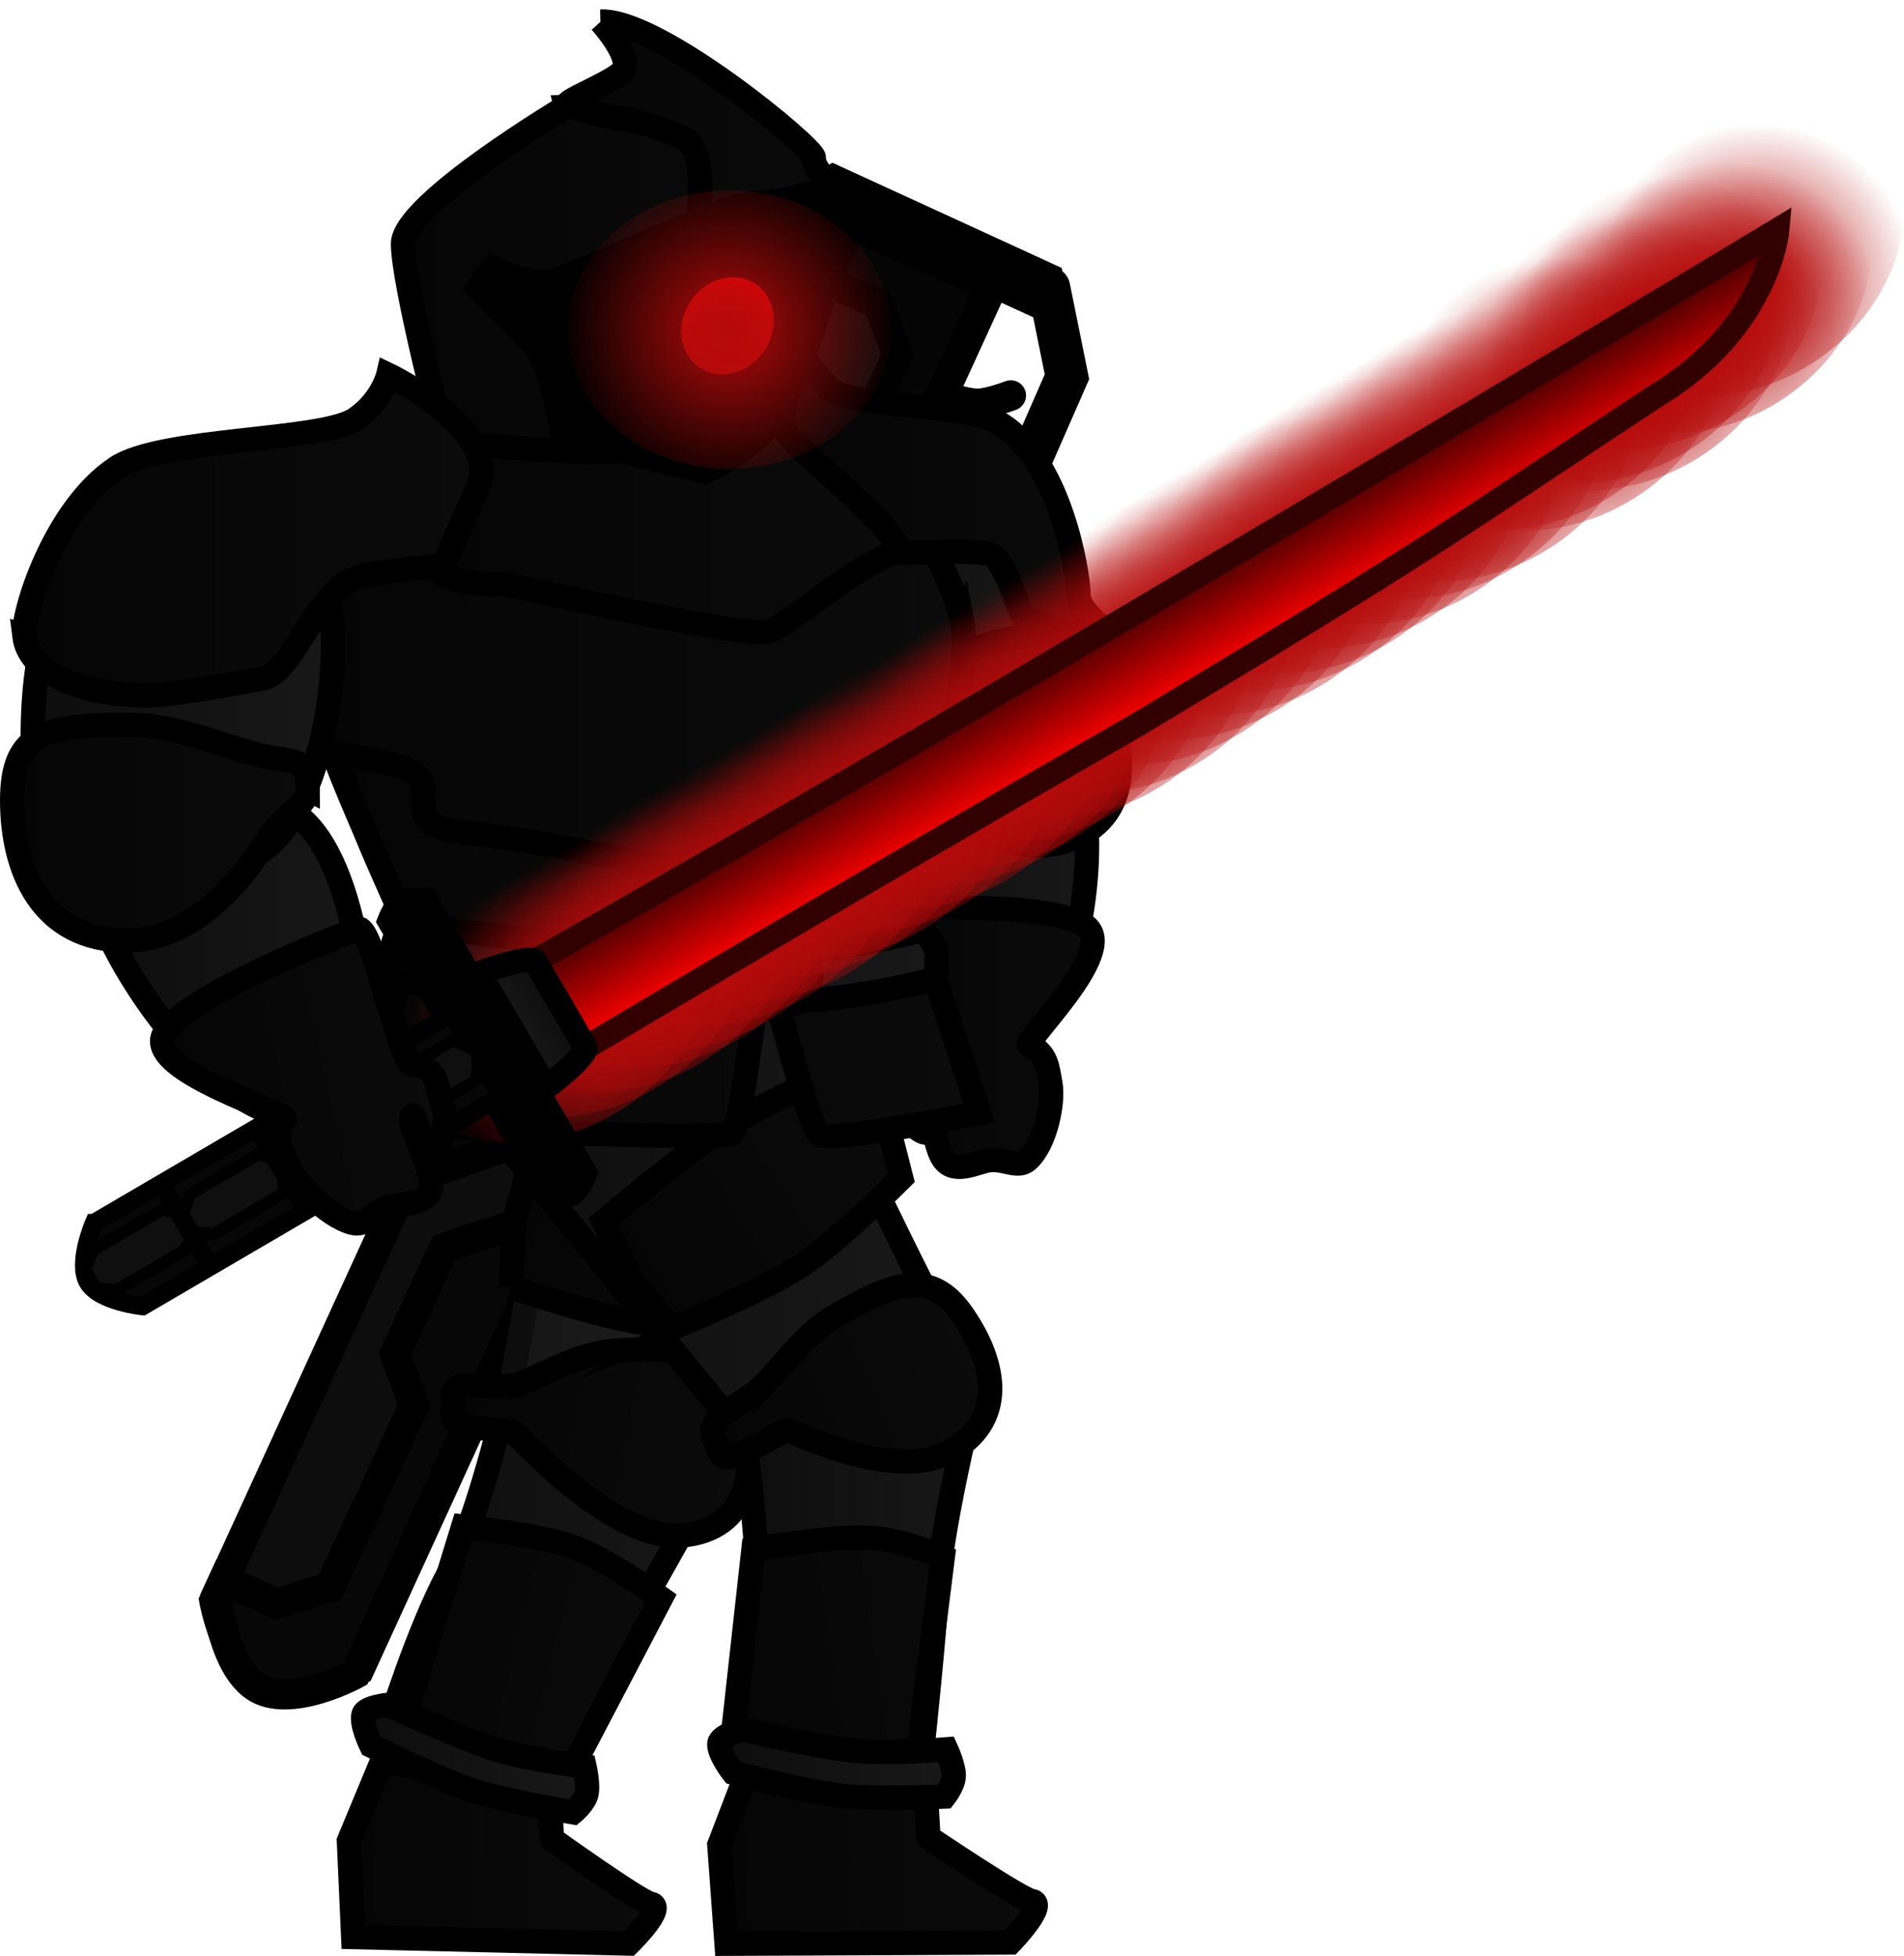<svg version="1.1" xmlns="http://www.w3.org/2000/svg" xmlns:xlink="http://www.w3.org/1999/xlink" width="156.385" height="160.636" viewBox="0,0,156.385,160.636"><defs><linearGradient x1="224.629" y1="220.743" x2="253.027" y2="220.743" gradientUnits="userSpaceOnUse" id="color-1"><stop offset="0" stop-color="#0d0d0d"/><stop offset="1" stop-color="#181818"/></linearGradient><linearGradient x1="234.846" y1="190.079" x2="264.262" y2="190.079" gradientUnits="userSpaceOnUse" id="color-2"><stop offset="0" stop-color="#151515"/><stop offset="1" stop-color="#272727"/></linearGradient><linearGradient x1="234.846" y1="190.079" x2="264.262" y2="190.079" gradientUnits="userSpaceOnUse" id="color-3"><stop offset="0" stop-color="#0d0d0d"/><stop offset="1" stop-color="#181818"/></linearGradient><linearGradient x1="229.893" y1="207.719" x2="254.458" y2="212.835" gradientUnits="userSpaceOnUse" id="color-4"><stop offset="0" stop-color="#050505"/><stop offset="1" stop-color="#0b0b0b"/></linearGradient><linearGradient x1="235.532" y1="191.28" x2="258.764" y2="197.692" gradientUnits="userSpaceOnUse" id="color-5"><stop offset="0" stop-color="#050505"/><stop offset="1" stop-color="#0b0b0b"/></linearGradient><linearGradient x1="221.427" y1="244.963" x2="246.603" y2="245.301" gradientUnits="userSpaceOnUse" id="color-6"><stop offset="0" stop-color="#050505"/><stop offset="1" stop-color="#0b0b0b"/></linearGradient><linearGradient x1="227.504" y1="226.688" x2="245.653" y2="231.179" gradientUnits="userSpaceOnUse" id="color-7"><stop offset="0" stop-color="#050505"/><stop offset="1" stop-color="#0b0b0b"/></linearGradient><linearGradient x1="222.6" y1="237.365" x2="240.997" y2="237.365" gradientUnits="userSpaceOnUse" id="color-8"><stop offset="0" stop-color="#0d0d0d"/><stop offset="1" stop-color="#181818"/></linearGradient><linearGradient x1="253.047" y1="221.036" x2="273.239" y2="221.036" gradientUnits="userSpaceOnUse" id="color-9"><stop offset="0" stop-color="#0d0d0d"/><stop offset="1" stop-color="#181818"/></linearGradient><linearGradient x1="230.975" y1="186.914" x2="268.801" y2="186.914" gradientUnits="userSpaceOnUse" id="color-10"><stop offset="0" stop-color="#0d0d0d"/><stop offset="1" stop-color="#181818"/></linearGradient><linearGradient x1="255.628" y1="146.48" x2="281.917" y2="146.48" gradientUnits="userSpaceOnUse" id="color-11"><stop offset="0" stop-color="#0d0d0d"/><stop offset="1" stop-color="#181818"/></linearGradient><linearGradient x1="244.724" y1="198.136" x2="265.504" y2="184.733" gradientUnits="userSpaceOnUse" id="color-12"><stop offset="0" stop-color="#050505"/><stop offset="1" stop-color="#0b0b0b"/></linearGradient><linearGradient x1="264.392" y1="166.499" x2="282.064" y2="166.499" gradientUnits="userSpaceOnUse" id="color-13"><stop offset="0" stop-color="#0d0d0d"/><stop offset="1" stop-color="#181818"/></linearGradient><linearGradient x1="262.386" y1="153.758" x2="284.757" y2="153.758" gradientUnits="userSpaceOnUse" id="color-14"><stop offset="0" stop-color="#050505"/><stop offset="1" stop-color="#0b0b0b"/></linearGradient><linearGradient x1="263.957" y1="178.113" x2="282.52" y2="178.113" gradientUnits="userSpaceOnUse" id="color-15"><stop offset="0" stop-color="#050505"/><stop offset="1" stop-color="#0b0b0b"/></linearGradient><linearGradient x1="223.147" y1="174.997" x2="273.221" y2="174.997" gradientUnits="userSpaceOnUse" id="color-16"><stop offset="0" stop-color="#050505"/><stop offset="1" stop-color="#0b0b0b"/></linearGradient><linearGradient x1="218.802" y1="158.549" x2="269.995" y2="158.549" gradientUnits="userSpaceOnUse" id="color-17"><stop offset="0" stop-color="#050505"/><stop offset="1" stop-color="#0b0b0b"/></linearGradient><linearGradient x1="200.145" y1="171.74" x2="222.966" y2="171.74" gradientUnits="userSpaceOnUse" id="color-18"><stop offset="0" stop-color="#0d0d0d"/><stop offset="1" stop-color="#181818"/></linearGradient><linearGradient x1="217.485" y1="146.592" x2="271.931" y2="146.592" gradientUnits="userSpaceOnUse" id="color-19"><stop offset="0" stop-color="#050505"/><stop offset="1" stop-color="#0b0b0b"/></linearGradient><linearGradient x1="228.618" y1="136.01" x2="267.529" y2="136.01" gradientUnits="userSpaceOnUse" id="color-20"><stop offset="0" stop-color="#050505"/><stop offset="1" stop-color="#0b0b0b"/></linearGradient><linearGradient x1="225.88" y1="115.903" x2="258.603" y2="115.903" gradientUnits="userSpaceOnUse" id="color-21"><stop offset="0" stop-color="#050505"/><stop offset="1" stop-color="#0b0b0b"/></linearGradient><linearGradient x1="239.436" y1="102.935" x2="261.378" y2="102.935" gradientUnits="userSpaceOnUse" id="color-22"><stop offset="0" stop-color="#050505"/><stop offset="1" stop-color="#0b0b0b"/></linearGradient><linearGradient x1="257.082" y1="134.037" x2="283.446" y2="134.037" gradientUnits="userSpaceOnUse" id="color-23"><stop offset="0" stop-color="#050505"/><stop offset="1" stop-color="#0b0b0b"/></linearGradient><linearGradient x1="195.47" y1="151.768" x2="220.128" y2="151.768" gradientUnits="userSpaceOnUse" id="color-24"><stop offset="0" stop-color="#0d0d0d"/><stop offset="1" stop-color="#181818"/></linearGradient><linearGradient x1="193.779" y1="161.321" x2="218.057" y2="161.321" gradientUnits="userSpaceOnUse" id="color-25"><stop offset="0" stop-color="#050505"/><stop offset="1" stop-color="#0b0b0b"/></linearGradient><linearGradient x1="194.775" y1="136.895" x2="232.345" y2="136.895" gradientUnits="userSpaceOnUse" id="color-26"><stop offset="0" stop-color="#050505"/><stop offset="1" stop-color="#0b0b0b"/></linearGradient><linearGradient x1="224.768" y1="172.033" x2="269.715" y2="172.033" gradientUnits="userSpaceOnUse" id="color-27"><stop offset="0" stop-color="#0d0d0d"/><stop offset="1" stop-color="#181818"/></linearGradient><linearGradient x1="251.874" y1="245.318" x2="277.791" y2="244.94" gradientUnits="userSpaceOnUse" id="color-28"><stop offset="0" stop-color="#050505"/><stop offset="1" stop-color="#0b0b0b"/></linearGradient><linearGradient x1="252.179" y1="229.823" x2="273.415" y2="226.661" gradientUnits="userSpaceOnUse" id="color-29"><stop offset="0" stop-color="#050505"/><stop offset="1" stop-color="#0b0b0b"/></linearGradient><linearGradient x1="254.01" y1="115.868" x2="251.062" y2="123.519" gradientUnits="userSpaceOnUse" id="color-30"><stop offset="0" stop-color="#ff0000"/><stop offset="1" stop-color="#b50a0a"/></linearGradient><radialGradient cx="252.682" cy="120.012" r="13.896" gradientUnits="userSpaceOnUse" id="color-31"><stop offset="0" stop-color="#b50a0a"/><stop offset="1" stop-color="#b50a0a" stop-opacity="0"/></radialGradient><linearGradient x1="251.856" y1="237.769" x2="271.116" y2="237.769" gradientUnits="userSpaceOnUse" id="color-32"><stop offset="0" stop-color="#0d0d0d"/><stop offset="1" stop-color="#181818"/></linearGradient><radialGradient cx="312.878" cy="132.64" r="12.911" gradientUnits="userSpaceOnUse" id="color-33"><stop offset="0" stop-color="#b50a0a"/><stop offset="1" stop-color="#b50a0a" stop-opacity="0"/></radialGradient><radialGradient cx="309.612" cy="134.693" r="12.911" gradientUnits="userSpaceOnUse" id="color-34"><stop offset="0" stop-color="#b50a0a"/><stop offset="1" stop-color="#b50a0a" stop-opacity="0"/></radialGradient><radialGradient cx="306.009" cy="136.699" r="12.911" gradientUnits="userSpaceOnUse" id="color-35"><stop offset="0" stop-color="#b50a0a"/><stop offset="1" stop-color="#b50a0a" stop-opacity="0"/></radialGradient><radialGradient cx="302.743" cy="138.752" r="12.911" gradientUnits="userSpaceOnUse" id="color-36"><stop offset="0" stop-color="#b50a0a"/><stop offset="1" stop-color="#b50a0a" stop-opacity="0"/></radialGradient><radialGradient cx="300.565" cy="140.121" r="12.911" gradientUnits="userSpaceOnUse" id="color-37"><stop offset="0" stop-color="#b50a0a"/><stop offset="1" stop-color="#b50a0a" stop-opacity="0"/></radialGradient><radialGradient cx="297.298" cy="142.175" r="12.911" gradientUnits="userSpaceOnUse" id="color-38"><stop offset="0" stop-color="#b50a0a"/><stop offset="1" stop-color="#b50a0a" stop-opacity="0"/></radialGradient><radialGradient cx="293.696" cy="144.181" r="12.911" gradientUnits="userSpaceOnUse" id="color-39"><stop offset="0" stop-color="#b50a0a"/><stop offset="1" stop-color="#b50a0a" stop-opacity="0"/></radialGradient><radialGradient cx="290.429" cy="146.234" r="12.911" gradientUnits="userSpaceOnUse" id="color-40"><stop offset="0" stop-color="#b50a0a"/><stop offset="1" stop-color="#b50a0a" stop-opacity="0"/></radialGradient><radialGradient cx="337.139" cy="116.017" r="12.911" gradientUnits="userSpaceOnUse" id="color-41"><stop offset="0" stop-color="#b50a0a"/><stop offset="1" stop-color="#b50a0a" stop-opacity="0"/></radialGradient><radialGradient cx="334.485" cy="119.117" r="12.911" gradientUnits="userSpaceOnUse" id="color-42"><stop offset="0" stop-color="#b50a0a"/><stop offset="1" stop-color="#b50a0a" stop-opacity="0"/></radialGradient><radialGradient cx="330.475" cy="120.425" r="12.911" gradientUnits="userSpaceOnUse" id="color-43"><stop offset="0" stop-color="#b50a0a"/><stop offset="1" stop-color="#b50a0a" stop-opacity="0"/></radialGradient><radialGradient cx="327.923" cy="123.7" r="12.911" gradientUnits="userSpaceOnUse" id="color-44"><stop offset="0" stop-color="#b50a0a"/><stop offset="1" stop-color="#b50a0a" stop-opacity="0"/></radialGradient><radialGradient cx="327.099" cy="123.106" r="12.911" gradientUnits="userSpaceOnUse" id="color-45"><stop offset="0" stop-color="#b50a0a"/><stop offset="1" stop-color="#b50a0a" stop-opacity="0"/></radialGradient><radialGradient cx="322.665" cy="127.013" r="12.911" gradientUnits="userSpaceOnUse" id="color-46"><stop offset="0" stop-color="#b50a0a"/><stop offset="1" stop-color="#b50a0a" stop-opacity="0"/></radialGradient><radialGradient cx="320.602" cy="126.947" r="12.911" gradientUnits="userSpaceOnUse" id="color-47"><stop offset="0" stop-color="#b50a0a"/><stop offset="1" stop-color="#b50a0a" stop-opacity="0"/></radialGradient><radialGradient cx="315.609" cy="131.182" r="12.911" gradientUnits="userSpaceOnUse" id="color-48"><stop offset="0" stop-color="#b50a0a"/><stop offset="1" stop-color="#b50a0a" stop-opacity="0"/></radialGradient><radialGradient cx="261.883" cy="163.661" r="12.911" gradientUnits="userSpaceOnUse" id="color-49"><stop offset="0" stop-color="#b50a0a"/><stop offset="1" stop-color="#b50a0a" stop-opacity="0"/></radialGradient><radialGradient cx="258.616" cy="165.715" r="12.911" gradientUnits="userSpaceOnUse" id="color-50"><stop offset="0" stop-color="#b50a0a"/><stop offset="1" stop-color="#b50a0a" stop-opacity="0"/></radialGradient><radialGradient cx="255.014" cy="167.72" r="12.911" gradientUnits="userSpaceOnUse" id="color-51"><stop offset="0" stop-color="#b50a0a"/><stop offset="1" stop-color="#b50a0a" stop-opacity="0"/></radialGradient><radialGradient cx="251.747" cy="169.774" r="12.911" gradientUnits="userSpaceOnUse" id="color-52"><stop offset="0" stop-color="#b50a0a"/><stop offset="1" stop-color="#b50a0a" stop-opacity="0"/></radialGradient><radialGradient cx="249.569" cy="171.143" r="12.911" gradientUnits="userSpaceOnUse" id="color-53"><stop offset="0" stop-color="#b50a0a"/><stop offset="1" stop-color="#b50a0a" stop-opacity="0"/></radialGradient><radialGradient cx="246.303" cy="173.196" r="12.911" gradientUnits="userSpaceOnUse" id="color-54"><stop offset="0" stop-color="#b50a0a"/><stop offset="1" stop-color="#b50a0a" stop-opacity="0"/></radialGradient><radialGradient cx="242.701" cy="175.202" r="12.911" gradientUnits="userSpaceOnUse" id="color-55"><stop offset="0" stop-color="#b50a0a"/><stop offset="1" stop-color="#b50a0a" stop-opacity="0"/></radialGradient><radialGradient cx="239.434" cy="177.255" r="12.911" gradientUnits="userSpaceOnUse" id="color-56"><stop offset="0" stop-color="#b50a0a"/><stop offset="1" stop-color="#b50a0a" stop-opacity="0"/></radialGradient><radialGradient cx="287.063" cy="148.609" r="12.911" gradientUnits="userSpaceOnUse" id="color-57"><stop offset="0" stop-color="#b50a0a"/><stop offset="1" stop-color="#b50a0a" stop-opacity="0"/></radialGradient><radialGradient cx="283.796" cy="150.662" r="12.911" gradientUnits="userSpaceOnUse" id="color-58"><stop offset="0" stop-color="#b50a0a"/><stop offset="1" stop-color="#b50a0a" stop-opacity="0"/></radialGradient><radialGradient cx="280.194" cy="152.668" r="12.911" gradientUnits="userSpaceOnUse" id="color-59"><stop offset="0" stop-color="#b50a0a"/><stop offset="1" stop-color="#b50a0a" stop-opacity="0"/></radialGradient><radialGradient cx="276.927" cy="154.721" r="12.911" gradientUnits="userSpaceOnUse" id="color-60"><stop offset="0" stop-color="#b50a0a"/><stop offset="1" stop-color="#b50a0a" stop-opacity="0"/></radialGradient><radialGradient cx="274.749" cy="156.09" r="12.911" gradientUnits="userSpaceOnUse" id="color-61"><stop offset="0" stop-color="#b50a0a"/><stop offset="1" stop-color="#b50a0a" stop-opacity="0"/></radialGradient><radialGradient cx="271.483" cy="158.144" r="12.911" gradientUnits="userSpaceOnUse" id="color-62"><stop offset="0" stop-color="#b50a0a"/><stop offset="1" stop-color="#b50a0a" stop-opacity="0"/></radialGradient><radialGradient cx="267.88" cy="160.149" r="12.911" gradientUnits="userSpaceOnUse" id="color-63"><stop offset="0" stop-color="#b50a0a"/><stop offset="1" stop-color="#b50a0a" stop-opacity="0"/></radialGradient><radialGradient cx="264.614" cy="162.203" r="12.911" gradientUnits="userSpaceOnUse" id="color-64"><stop offset="0" stop-color="#b50a0a"/><stop offset="1" stop-color="#b50a0a" stop-opacity="0"/></radialGradient><linearGradient x1="287.756" y1="141.801" x2="291.92" y2="148.918" gradientUnits="userSpaceOnUse" id="color-65"><stop offset="0" stop-color="#400000"/><stop offset="1" stop-color="#ff0000"/></linearGradient><linearGradient x1="238.729" y1="175.306" x2="234.884" y2="177.555" gradientUnits="userSpaceOnUse" id="color-66"><stop offset="0" stop-color="#0d0d0d"/><stop offset="1" stop-color="#181818"/></linearGradient><linearGradient x1="207.483" y1="184.677" x2="228.312" y2="179.928" gradientUnits="userSpaceOnUse" id="color-67"><stop offset="0" stop-color="#050505"/><stop offset="1" stop-color="#0b0b0b"/></linearGradient><linearGradient x1="252.044" y1="212.601" x2="273.224" y2="203.335" gradientUnits="userSpaceOnUse" id="color-68"><stop offset="0" stop-color="#050505"/><stop offset="1" stop-color="#0b0b0b"/></linearGradient></defs><g transform="translate(-192.779,-92.941)"><g data-paper-data="{&quot;isPaintingLayer&quot;:true}" fill-rule="nonzero" stroke-linejoin="miter" stroke-miterlimit="10" stroke-dasharray="" stroke-dashoffset="0" style="mix-blend-mode: normal"><g><path d="M210.391,224.396l52.536,-114.747l11.877,5.67l-52.536,114.747c0,0 -5.137,2.6 -8.011,1.229c-2.873,-1.372 -3.866,-6.899 -3.866,-6.899z" fill="#0d0d0d" stroke="#000000" stroke-width="2.5" stroke-linecap="butt"/><path d="M249.13,171.118l-7.202,-3.336l12.897,-27.847l4.134,-1.584l7.554,-16.31l-1.649,-4.172l-4.224,-1.824l2.088,-4.716l11.427,5.098z" fill="#050505" stroke="#000000" stroke-width="2.5" stroke-linecap="round"/><path d="M259.176,110.523c0,0 -0.403,-1.694 -0.031,-2.489c0.372,-0.795 2.004,-1.731 2.004,-1.731l18.835,8.644c0,0 0.389,1.724 -0.037,2.635c-0.426,0.911 -1.936,1.586 -1.936,1.586z" fill="#000000" stroke="none" stroke-width="0" stroke-linecap="butt"/><path d="M278.934,116.577l1.48,7.308l-3.423,7.809c0,0 -2.468,-0.116 -3.61,-0.645c-1.299,-0.602 -3.773,-2.774 -3.773,-2.774" fill="none" stroke="#000000" stroke-width="3.5" stroke-linecap="round"/><path d="M275.802,125.422c0,0 -1.808,0.688 -2.733,0.684c-1.013,-0.004 -3.104,-0.708 -3.104,-0.708" fill="none" stroke="#000000" stroke-width="2.5" stroke-linecap="round"/><path d="M235.116,170.937l5.335,2.471l-6.37,13.753l-7.838,2.778z" fill="#050505" stroke="#000000" stroke-width="2.5" stroke-linecap="round"/><path d="M221.979,230.393c0,0 -5.117,2.793 -7.986,1.201c-2.869,-1.592 -3.46,-7.553 -3.46,-7.553l0.638,-1.381l4.302,1.987l4.402,-1.37l6.911,-14.922l-1.559,-4.25l4.009,-8.655l1.735,-0.637l8.313,-2.558z" fill="#070707" stroke="#000000" stroke-width="2.5" stroke-linecap="round"/></g><path d="M224.629,234.879c0,0 2.513,-8.176 5.061,-12.821c3.101,-5.654 6.27,-21.266 6.27,-21.266l17.067,10.424c0,0 -6.722,12.044 -9.902,17.618c-1.29,2.262 -4.3,5.732 -6.393,8.185c-0.386,0.452 -1.215,0.628 -1.462,1.017c-0.38,0.6 0.528,2.755 -0.175,2.653c-1.542,-0.222 -5.12,-3.678 -6.673,-4.38c-2.041,-0.923 -3.793,-1.431 -3.793,-1.431z" fill="url(#color-1)" stroke="#000000" stroke-width="2" stroke-linecap="butt"/><path d="M234.846,206.271l6.899,-37.916l22.516,9.973l-12.798,33.475z" data-paper-data="{&quot;index&quot;:null}" fill="url(#color-2)" stroke="url(#color-3)" stroke-width="2" stroke-linecap="butt"/><path d="M235.562,206.541c2.214,-0.873 4.804,-2.435 7.572,-2.656c5.617,-0.449 9.263,0.102 10.596,4.842c1.333,4.74 0.594,9.874 -5.024,10.322c-4.355,0.348 -10.298,-4.903 -13.457,-8.258c-0.609,-0.647 -3.818,-0.292 -5.038,-1.105c-0.615,-0.41 -0.082,-1.304 -0.182,-1.661c-0.676,-2.405 3.253,-0.586 5.533,-1.485z" data-paper-data="{&quot;index&quot;:null}" fill="url(#color-4)" stroke="#000000" stroke-width="2" stroke-linecap="butt"/><path d="M234.75,198.643l0.265,-5.43l1.623,-5.939c0,0 8.35,-0.184 12.053,0.295c4.077,0.528 11.396,2.741 11.396,2.741l-0.908,5.881l-2.431,5.028c0,0 -7.252,0.828 -10.897,0.401c-3.687,-0.432 -11.101,-2.978 -11.101,-2.978z" fill="url(#color-5)" stroke="#000000" stroke-width="2" stroke-linecap="butt"/><path d="M221.792,252.024l-0.354,-7.894l2.664,-6.415l13.677,1.345l0.352,4.929c0,0 7.202,5.152 8.08,5.301c1.336,0.226 -1.777,3.266 -1.777,3.266z" fill="url(#color-6)" stroke="#000000" stroke-width="2" stroke-linecap="butt"/><path d="M230.823,218.312c0,0 6.291,0.68 9.061,1.673c2.818,1.01 7.181,4.204 7.181,4.204l-7.929,15.147c0,0 -4.416,-0.866 -6.878,-1.887c-2.214,-0.918 -6.179,-3.701 -6.179,-3.701z" fill="url(#color-7)" stroke="#000000" stroke-width="2" stroke-linecap="butt"/><path d="M233.833,236.72c2.469,0.729 6.953,1.294 6.953,1.294c0,0 0.361,1.581 0.138,2.336c-0.207,0.702 -1.077,1.429 -1.077,1.429c0,0 -5.039,-0.839 -7.712,-1.628c-2.922,-0.863 -8.856,-3.843 -8.856,-3.843c0,0 -0.877,-1.776 -0.639,-2.581c0.172,-0.582 2.002,-0.775 2.002,-0.775c0,0 6.159,2.874 9.19,3.769z" data-paper-data="{&quot;index&quot;:null}" fill="url(#color-8)" stroke="#000000" stroke-width="2" stroke-linecap="butt"/><path d="M255.729,241.433c0,0 -0.929,-10.094 -0.68,-15.526c0.303,-6.612 -2.002,-21.344 -2.002,-21.344c0,0 8.887,-4.04 11.315,-3.923c3.728,0.18 8.877,4.898 8.877,4.898c0,0 -3.142,12.102 -3.557,18.68c-0.199,3.16 -0.908,10.224 -1.245,13.25c-0.258,2.318 1.234,2.496 1.234,2.496c0,0 -6.552,-0.708 -9.174,-0.544c-2.367,0.148 -4.768,2.013 -4.768,2.013z" fill="url(#color-9)" stroke="#000000" stroke-width="2" stroke-linecap="butt"/><path d="M252.938,209.815l-21.963,-26.991l20.934,-18.81c0,0 14.961,31.377 16.885,34.909c0.383,0.703 -15.856,10.893 -15.856,10.893z" fill="url(#color-10)" stroke="#000000" stroke-width="2" stroke-linecap="butt"/><path d="M255.63,139.042c0.108,-5.529 10.429,-5.129 17.273,-5.053c6.844,0.076 9.119,15.412 9.01,20.94c-0.108,5.529 -7.915,3.857 -14.76,3.781c-6.844,-0.076 -11.632,-14.14 -11.524,-19.668z" data-paper-data="{&quot;index&quot;:null}" fill="url(#color-11)" stroke="#000000" stroke-width="2" stroke-linecap="butt"/><path d="M247.985,202.018l-3.192,-3.774l-2.449,-4.977c0,0 6.416,-5.444 9.613,-7.487c3.52,-2.248 10.63,-5.443 10.63,-5.443l2.971,4.483l1.246,4.888c0,0 -5.154,5.172 -8.273,7.212c-3.154,2.063 -10.548,5.099 -10.548,5.099z" fill="url(#color-12)" stroke="#000000" stroke-width="2" stroke-linecap="butt"/><path d="M267.062,156.34c5.722,-1.825 11.59,-5.366 13.981,-0.307c2.39,5.06 0.552,20.695 -5.17,22.52c-5.722,1.825 -4.857,1.515 -7.247,-3.545c-2.39,-5.06 -7.285,-16.843 -1.563,-18.669z" data-paper-data="{&quot;index&quot;:null}" fill="url(#color-13)" stroke="#000000" stroke-width="2" stroke-linecap="butt"/><path d="M265.161,151.105c2.107,-1.508 4.457,-3.886 7.276,-4.785c5.722,-1.825 8.229,-2.058 10.619,3.002c2.39,5.06 2.917,10.889 -2.805,12.715c-4.436,1.415 -9.554,-1.728 -13.541,-4.79c-1.156,-0.887 -3.332,-1.298 -3.869,-2.435c-1.213,-2.567 0.15,-2.153 2.32,-3.706z" data-paper-data="{&quot;index&quot;:null}" fill="url(#color-14)" stroke="#000000" stroke-width="2" stroke-linecap="butt"/><path d="M266.303,178.973c0.863,-0.461 -3.286,-11.203 -2.147,-11.319c0.876,-0.089 15.024,-0.849 17.827,1.378c2.625,2.086 -5.269,9.448 -4.645,9.757c1.422,0.705 1.474,1.801 1.713,3.124c0.29,1.604 -0.415,4.955 -1.843,6.269c-0.818,0.753 -1.837,-0.093 -3.136,0.039c-1.034,0.105 -2.854,1.228 -3.796,-0.085c-0.917,-1.277 -0.96,-4.98 -1.727,-5.585c-0.489,-0.386 0.834,3.011 0.438,3.349c-0.546,0.467 -2.743,-2.044 -2.856,-2.67c-0.311,-1.717 -1.668,-3.275 0.172,-4.258z" data-paper-data="{&quot;index&quot;:null}" fill="url(#color-15)" stroke="#000000" stroke-width="2" stroke-linecap="butt"/><path d="M223.147,184.347l4,-18.525l39.314,-2.067l6.759,20.593c0,0 -12.044,2.392 -13.073,1.798c-1.122,-0.648 -3.86,-13.295 -4.492,-13.183c-1.002,0.177 -1.778,13.081 -2.908,13.141c-4.849,0.257 -10.052,-0.047 -12.564,-0.047c-9.237,0 -17.036,-1.709 -17.036,-1.709z" fill="url(#color-16)" stroke="#000000" stroke-width="2" stroke-linecap="butt"/><path d="M269.911,153.192c0.415,2.092 -0.778,0.214 -1.802,4.12c-0.279,1.063 0.389,11.181 0.024,12.11c-1.303,3.315 -11.533,1.666 -11.533,1.666c0,0 -10.281,0.685 -17.72,-0.031c-7.043,-0.678 -12.491,-1.608 -12.491,-1.608c0,0 -2.363,-5.194 -3.386,-7.685c-1.022,-2.49 -3.2,-7.142 -4.201,-11.341c0,0 21.258,-3.494 36.504,-4.774c8.319,-0.698 14.297,5.994 14.604,7.542z" fill="url(#color-17)" stroke="#000000" stroke-width="2" stroke-linecap="butt"/><path d="M222.906,178.928c0,5.662 1.077,5.695 -5.932,5.695c-7.009,0 -16.829,-14.634 -16.829,-20.296c0,-5.662 7.034,-5.469 14.043,-5.469c7.009,0 8.718,14.408 8.718,20.07z" fill="url(#color-18)" stroke="#000000" stroke-width="2" stroke-linecap="butt"/><path d="M271.842,144.123c0.415,2.092 -0.666,10.246 -2.216,11.887c-0.68,0.72 0.343,3.846 -1.74,4.788c-4.012,1.814 -12.571,5.246 -12.571,5.246c0,0 -15.463,-3.81 -24.692,-4.779c-5.595,-0.588 -1.113,-3.645 -4.479,-5.173c-1.788,-0.812 -6.24,-1.189 -6.383,-1.479c-1.203,-2.445 -0.786,-0.67 -1.787,-4.869c-1.06,-4.444 -0.069,-3.867 -0.069,-6.759c0,-8.521 9.311,-15.843 9.311,-15.843l38.994,5.219c0,0 4.76,7.378 5.631,11.763z" fill="url(#color-19)" stroke="#000000" stroke-width="2" stroke-linecap="butt"/><path d="M234.321,140.973c-1.594,-0.076 -4.893,-0.151 -5.554,-1.242c-0.747,-1.233 1.541,-10.861 1.708,-11.639c0.365,-1.701 22.928,-0.581 26.055,-0.581c1.682,0 13.862,3.609 10.374,7.207c-0.95,0.98 0.762,2.848 -1.257,3.831c-4.343,2.115 -7.803,5.561 -9.824,6.294c-2.481,0.41 -21.001,-3.847 -21.502,-3.871z" fill="url(#color-20)" stroke="#000000" stroke-width="2" stroke-linecap="butt"/><path d="M239.271,101.708c2.281,-0.104 19.421,3.037 19.332,4.327c-0.477,6.939 -6.75,24.065 -16.006,24.065c-4.912,0 -13.327,-0.916 -13.327,-0.916c0,0 -3.389,-12.964 -3.389,-16.225c0,-3.261 13.39,-11.25 13.39,-11.25z" fill="url(#color-21)" stroke="#000000" stroke-width="2" stroke-linecap="butt"/><path d="M242.115,94.713c4.743,-0.214 17.561,10.406 17.508,11.189c-0.075,1.087 1.755,2.393 1.755,2.393l-11.288,2.866c0,0 0.832,-5.169 -0.827,-6.675c0,0 -2.601,-1.424 -5.759,-1.849c-1.543,-0.208 -4.301,-0.92 -4.051,-1.239c0.344,-0.439 4.167,-1.947 4.564,-2.746c0.595,-1.198 -1.901,-3.939 -1.901,-3.939z" fill="url(#color-22)" stroke="#000000" stroke-width="2" stroke-linecap="butt"/><path d="M231.699,116.608l1.454,-2.006c0,0 3.336,1.843 5.413,1.041c5.441,-2.102 8.24,-3.653 13.718,-5.699c3.025,-1.13 9.871,-0.839 9.871,-0.839c0,0 -0.342,0.25 -0.841,3.455c-0.499,3.206 -0.827,5.363 -0.827,5.363c0,0 -2.351,8.2 -5.035,10.863c-2.049,2.033 -4.741,3.154 -4.741,3.154l-11.889,-2.901c0,0 -0.925,-5.476 -2.102,-7.353z" fill="#000000" stroke="#000000" stroke-width="1.5" stroke-linecap="butt"/><path d="M277.617,143.98c-1.29,0 -1.213,-2.609 -3.004,-5.16c-0.781,-1.112 -7.846,-0.225 -7.923,-0.55c-0.628,-2.645 -9.608,-9.06 -9.608,-10.386c0,-4.048 2.218,-4.928 2.218,-4.928c0,0 0.373,0.564 1.539,1.85c1.441,1.59 11.073,1.261 13.837,2.796c5.128,2.847 6.684,12.405 6.684,14.162c0,1.748 3.194,3.13 1.678,3.329c-1.809,0.237 -5.421,-1.112 -5.421,-1.112z" data-paper-data="{&quot;index&quot;:null}" fill="url(#color-23)" stroke="#000000" stroke-width="2" stroke-linecap="butt"/><path d="M211.855,163.768c-6.927,0.803 -14.53,3.326 -15.681,-2.269c-1.151,-5.596 -1.731,-21.39 5.196,-22.193c6.927,-0.803 17.318,-2.303 18.469,3.292c1.151,5.596 -1.058,20.367 -7.984,21.17z" data-paper-data="{&quot;index&quot;:null}" fill="url(#color-24)" stroke="#000000" stroke-width="2" stroke-linecap="butt"/><path d="M218.057,157.748c0,1.272 -2.11,2.346 -2.893,3.568c-2.704,4.214 -6.571,8.858 -12.005,8.858c-7.009,0 -9.38,-5.832 -9.38,-11.494c0,-5.662 2.785,-6.213 9.794,-6.213c3.453,0 7.149,1.584 10.151,2.396c3.091,0.837 4.333,0.012 4.333,2.885z" fill="url(#color-25)" stroke="#000000" stroke-width="2" stroke-linecap="butt"/><path d="M194.788,145.206c-0.223,-1.816 2.432,-10.418 7.547,-13.842c3.689,-2.469 16.921,-2.16 19.636,-4.007c2.196,-1.494 2.696,-3.628 2.696,-3.628c0,0 7.154,3.431 7.668,7.616c0.168,1.372 -2.071,5.055 -3.005,7.878c-0.115,0.347 -6.969,0.482 -8.408,1.742c-3.302,2.889 -4.326,7.582 -6.937,7.763c0,0 -7.081,1.384 -9.472,1.331c-5.536,-0.122 -9.386,-2.085 -9.726,-4.853z" fill="url(#color-26)" stroke="#000000" stroke-width="2" stroke-linecap="butt"/><path d="M259.75,117.416c0.199,1.17 -2.183,6.5 -2.183,6.5c0,0 -0.579,2.507 -2.298,4.286c-0.967,1.168 -4.38,2.57 -4.38,2.57c0,0 3.106,-6.274 4.734,-11.493c0.218,-0.698 0.632,-1.205 2.716,-4.612c1.811,-2.962 2.576,-2.356 2.576,-2.356c0,0 -0.921,4.078 -1.163,5.105z" fill="#000000" stroke="#000000" stroke-width="1.5" stroke-linecap="butt"/><path d="M224.768,173.436c0,0 -0.007,-1.511 0.129,-2.279c0.139,-0.785 0.699,-2.381 0.699,-2.381c0,0 7.159,1.058 15.241,1.697c6.029,0.476 12.816,0.582 16.21,0.582c5.336,0 11.587,-1.76 11.587,-1.76c0,0 0.904,1.146 1.027,1.684c0.148,0.649 -0.061,2.354 -0.061,2.354c0,0 -6.756,1.776 -11.586,1.788c-3.696,0.009 -10.991,0.38 -17.808,-0.005c-8.052,-0.455 -15.437,-1.679 -15.437,-1.679z" fill="url(#color-27)" stroke="#000000" stroke-width="2" stroke-linecap="butt"/><path d="M251.15,175.455c0,0 -0.411,-1.172 -0.505,-1.703c-0.153,-0.859 -0.047,-2.957 -0.047,-2.957c0,0 3.013,-0.207 4.414,-0.207c1.356,0 3.862,0.207 3.862,0.207c0,0 0.552,1.372 0.552,2.071c0,0.716 -0.276,2.175 -0.276,2.175c0,0 -2.399,0.706 -3.406,0.76c-1.422,0.076 -4.595,-0.345 -4.595,-0.345z" fill="#060606" stroke="#000000" stroke-width="2" stroke-linecap="butt"/><path d="M252.453,252.572l-0.591,-8.113l2.557,-6.677l14.427,2.78l0.189,3.272c0,0 7.559,5.094 8.467,5.222c1.381,0.194 -1.735,3.412 -1.735,3.412z" fill="url(#color-28)" stroke="#000000" stroke-width="2" stroke-linecap="butt"/><path d="M254.669,220.158c0,0 6.408,-1.082 9.367,-0.936c3.01,0.148 6.179,1.581 6.179,1.581l-1.998,15.938c0,0 -5.673,0.46 -8.33,0.206c-2.39,-0.228 -6.895,-1.66 -6.895,-1.66z" fill="url(#color-29)" stroke="#000000" stroke-width="2" stroke-linecap="butt"/><path d="M249.032,118.587c0.814,-2.113 3.042,-3.33 4.977,-2.718c1.935,0.612 2.843,2.82 2.029,4.933c-0.814,2.113 -3.042,3.33 -4.977,2.718c-1.935,-0.612 -2.843,-2.82 -2.029,-4.933z" fill="url(#color-30)" stroke="#000000" stroke-width="0" stroke-linecap="butt"/><path d="M239.39,120.012c0,-6.317 5.951,-11.438 13.292,-11.438c7.341,0 13.292,5.121 13.292,11.438c0,6.317 -5.951,11.438 -13.292,11.438c-7.341,0 -13.292,-5.121 -13.292,-11.438z" fill="url(#color-31)" stroke="#000000" stroke-width="0" stroke-linecap="butt"/><path d="M263.427,236.767c2.566,0.207 7.07,-0.159 7.07,-0.159c0,0 0.678,1.473 0.614,2.258c-0.059,0.73 -0.761,1.619 -0.761,1.619c0,0 -5.104,0.211 -7.882,-0.013c-3.037,-0.246 -9.455,-1.946 -9.455,-1.946c0,0 -1.222,-1.558 -1.154,-2.395c0.049,-0.605 1.801,-1.169 1.801,-1.169c0,0 6.617,1.55 9.768,1.805z" data-paper-data="{&quot;index&quot;:null}" fill="url(#color-32)" stroke="#000000" stroke-width="2" stroke-linecap="butt"/><g><g stroke="none" stroke-width="0" stroke-linecap="butt"><g><g><g><path d="M303.35,117.706c7.096,-4.461 15.958,-3.203 19.794,2.808c3.835,6.012 1.192,14.501 -5.904,18.962c-7.096,4.461 -15.958,3.203 -19.794,-2.808c-3.835,-6.012 -1.192,-14.501 5.904,-18.962z" fill="url(#color-33)"/><path d="M300.083,119.759c7.096,-4.461 15.958,-3.203 19.794,2.808c3.835,6.012 1.192,14.501 -5.904,18.962c-7.096,4.461 -15.958,3.203 -19.794,-2.808c-3.835,-6.012 -1.192,-14.501 5.904,-18.962z" fill="url(#color-34)"/><path d="M296.481,121.765c7.096,-4.461 15.958,-3.203 19.794,2.808c3.835,6.012 1.192,14.501 -5.904,18.962c-7.096,4.461 -15.958,3.203 -19.794,-2.808c-3.835,-6.012 -1.192,-14.501 5.904,-18.962z" fill="url(#color-35)"/><path d="M293.215,123.818c7.096,-4.461 15.958,-3.203 19.794,2.808c3.835,6.012 1.192,14.501 -5.904,18.962c-7.096,4.461 -15.958,3.203 -19.794,-2.808c-3.835,-6.012 -1.192,-14.501 5.904,-18.962z" fill="url(#color-36)"/></g><g><path d="M291.037,125.187c7.096,-4.461 15.958,-3.203 19.794,2.808c3.835,6.012 1.192,14.501 -5.904,18.962c-7.096,4.461 -15.958,3.203 -19.794,-2.808c-3.835,-6.012 -1.192,-14.501 5.904,-18.962z" fill="url(#color-37)"/><path d="M287.77,127.241c7.096,-4.461 15.958,-3.203 19.794,2.808c3.835,6.012 1.192,14.501 -5.904,18.962c-7.096,4.461 -15.958,3.203 -19.794,-2.808c-3.835,-6.012 -1.192,-14.501 5.904,-18.962z" fill="url(#color-38)"/><path d="M284.168,129.247c7.096,-4.461 15.958,-3.203 19.794,2.808c3.835,6.012 1.192,14.501 -5.904,18.962c-7.096,4.461 -15.958,3.203 -19.794,-2.808c-3.835,-6.012 -1.192,-14.501 5.904,-18.962z" fill="url(#color-39)"/><path d="M280.901,131.3c7.096,-4.461 15.958,-3.203 19.794,2.808c3.835,6.012 1.192,14.501 -5.904,18.962c-7.096,4.461 -15.958,3.203 -19.794,-2.808c-3.835,-6.012 -1.192,-14.501 5.904,-18.962z" fill="url(#color-40)"/></g></g><g><g><path d="M327.611,101.083c7.096,-4.461 15.958,-3.203 19.794,2.808c3.835,6.012 1.192,14.501 -5.904,18.962c-7.096,4.461 -15.958,3.203 -19.794,-2.808c-3.835,-6.012 -1.192,-14.501 5.904,-18.962z" fill="url(#color-41)"/><path d="M324.957,104.183c7.096,-4.461 15.958,-3.203 19.794,2.808c3.835,6.012 1.192,14.501 -5.904,18.962c-2.252,1.416 -4.496,2.147 -6.887,2.441c-5.142,0.633 -10.288,-1.146 -12.906,-5.249c-3.835,-6.012 -1.192,-14.501 5.904,-18.962z" fill="url(#color-42)"/><path d="M320.946,105.491c7.096,-4.461 15.958,-3.203 19.794,2.808c3.835,6.012 1.192,14.501 -5.904,18.962c-7.096,4.461 -15.958,3.203 -19.794,-2.808c-3.835,-6.012 -1.192,-14.501 5.904,-18.962z" fill="url(#color-43)"/><path d="M318.394,108.766c7.096,-4.461 15.958,-3.203 19.794,2.808c3.835,6.012 1.192,14.501 -5.904,18.962c-7.096,4.461 -15.958,3.203 -19.794,-2.808c-3.835,-6.012 -1.192,-14.501 5.904,-18.962z" fill="url(#color-44)"/></g><g><path d="M317.57,108.172c7.096,-4.461 15.958,-3.203 19.794,2.808c3.835,6.012 1.192,14.501 -5.904,18.962c-7.096,4.461 -15.958,3.203 -19.794,-2.808c-3.835,-6.012 -1.192,-14.501 5.904,-18.962z" fill="url(#color-45)"/><path d="M313.136,112.079c7.096,-4.461 15.958,-3.203 19.794,2.808c3.835,6.012 1.192,14.501 -5.904,18.962c-7.096,4.461 -15.958,3.203 -19.794,-2.808c-3.835,-6.012 -1.192,-14.501 5.904,-18.962z" fill="url(#color-46)"/><path d="M311.074,112.013c7.096,-4.461 15.958,-3.203 19.794,2.808c3.835,6.012 1.192,14.501 -5.904,18.962c-7.096,4.461 -15.958,3.203 -19.794,-2.808c-3.835,-6.012 -1.192,-14.501 5.904,-18.962z" fill="url(#color-47)"/><path d="M306.081,116.248c7.096,-4.461 15.958,-3.203 19.794,2.808c3.835,6.012 1.192,14.501 -5.904,18.962c-7.096,4.461 -15.958,3.203 -19.794,-2.808c-3.835,-6.012 -1.192,-14.501 5.904,-18.962z" fill="url(#color-48)"/></g></g></g><g><g><g><path d="M252.355,148.727c7.096,-4.461 15.958,-3.203 19.794,2.808c3.835,6.012 1.192,14.501 -5.904,18.962c-7.096,4.461 -15.958,3.203 -19.794,-2.808c-3.835,-6.012 -1.192,-14.501 5.904,-18.962z" fill="url(#color-49)"/><path d="M249.088,150.78c7.096,-4.461 15.958,-3.203 19.794,2.808c3.835,6.012 1.192,14.501 -5.904,18.962c-7.096,4.461 -15.958,3.203 -19.794,-2.808c-3.835,-6.012 -1.192,-14.501 5.904,-18.962z" fill="url(#color-50)"/><path d="M245.486,152.786c7.096,-4.461 15.958,-3.203 19.794,2.808c3.835,6.012 1.192,14.501 -5.904,18.962c-7.096,4.461 -15.958,3.203 -19.794,-2.808c-3.835,-6.012 -1.192,-14.501 5.904,-18.962z" fill="url(#color-51)"/><path d="M242.219,154.84c7.096,-4.461 15.958,-3.203 19.794,2.808c3.835,6.012 1.192,14.501 -5.904,18.962c-7.096,4.461 -15.958,3.203 -19.794,-2.808c-3.835,-6.012 -1.192,-14.501 5.904,-18.962z" fill="url(#color-52)"/></g><g><path d="M240.041,156.209c7.096,-4.461 15.958,-3.203 19.794,2.808c3.835,6.012 1.192,14.501 -5.904,18.962c-7.096,4.461 -15.958,3.203 -19.794,-2.808c-3.835,-6.012 -1.192,-14.501 5.904,-18.962z" fill="url(#color-53)"/><path d="M236.775,158.262c7.096,-4.461 15.958,-3.203 19.794,2.808c3.835,6.012 1.192,14.501 -5.904,18.962c-7.096,4.461 -15.958,3.203 -19.794,-2.808c-3.835,-6.012 -1.192,-14.501 5.904,-18.962z" fill="url(#color-54)"/><path d="M233.173,160.268c7.096,-4.461 15.958,-3.203 19.794,2.808c3.835,6.012 1.192,14.501 -5.904,18.962c-7.096,4.461 -15.958,3.203 -19.794,-2.808c-3.835,-6.012 -1.192,-14.501 5.904,-18.962z" fill="url(#color-55)"/><path d="M229.906,162.321c7.096,-4.461 15.958,-3.203 19.794,2.808c3.835,6.012 1.192,14.501 -5.904,18.962c-7.096,4.461 -15.958,3.203 -19.794,-2.808c-3.835,-6.012 -1.192,-14.501 5.904,-18.962z" fill="url(#color-56)"/></g></g><g><g><path d="M277.534,133.675c7.096,-4.461 15.958,-3.203 19.794,2.808c3.835,6.012 1.192,14.501 -5.904,18.962c-7.096,4.461 -15.958,3.203 -19.794,-2.808c-3.835,-6.012 -1.192,-14.501 5.904,-18.962z" fill="url(#color-57)"/><path d="M274.268,135.728c7.096,-4.461 15.958,-3.203 19.794,2.808c3.835,6.012 1.192,14.501 -5.904,18.962c-7.096,4.461 -15.958,3.203 -19.794,-2.808c-3.835,-6.012 -1.192,-14.501 5.904,-18.962z" fill="url(#color-58)"/><path d="M270.666,137.734c7.096,-4.461 15.958,-3.203 19.794,2.808c3.835,6.012 1.192,14.501 -5.904,18.962c-7.096,4.461 -15.958,3.203 -19.794,-2.808c-3.835,-6.012 -1.192,-14.501 5.904,-18.962z" fill="url(#color-59)"/><path d="M267.399,139.787c7.096,-4.461 15.958,-3.203 19.794,2.808c3.835,6.012 1.192,14.501 -5.904,18.962c-7.096,4.461 -15.958,3.203 -19.794,-2.808c-3.835,-6.012 -1.192,-14.501 5.904,-18.962z" fill="url(#color-60)"/></g><g><path d="M265.221,141.156c7.096,-4.461 15.958,-3.203 19.794,2.808c3.835,6.012 1.192,14.501 -5.904,18.962c-7.096,4.461 -15.958,3.203 -19.794,-2.808c-3.835,-6.012 -1.192,-14.501 5.904,-18.962z" fill="url(#color-61)"/><path d="M261.954,143.21c7.096,-4.461 15.958,-3.203 19.794,2.808c3.835,6.012 1.192,14.501 -5.904,18.962c-7.096,4.461 -15.958,3.203 -19.794,-2.808c-3.835,-6.012 -1.192,-14.501 5.904,-18.962z" fill="url(#color-62)"/><path d="M258.352,145.215c7.096,-4.461 15.958,-3.203 19.794,2.808c3.835,6.012 1.192,14.501 -5.904,18.962c-7.096,4.461 -15.958,3.203 -19.794,-2.808c-3.835,-6.012 -1.192,-14.501 5.904,-18.962z" fill="url(#color-63)"/><path d="M255.086,147.269c7.096,-4.461 15.958,-3.203 19.794,2.808c3.835,6.012 1.192,14.501 -5.904,18.962c-7.096,4.461 -15.958,3.203 -19.794,-2.808c-3.835,-6.012 -1.192,-14.501 5.904,-18.962z" fill="url(#color-64)"/></g></g></g></g><path d="M237.429,171.731c0,0 17.424,-9.729 46.962,-27.157c33.895,-19.999 53.905,-32.339 53.905,-32.339c0,0 -0.7,7.635 -9.489,12.95c-17.052,11.289 -16.812,11.536 -40.692,25.901c-26.26,15.103 -46.7,27.377 -46.7,27.377z" data-paper-data="{&quot;index&quot;:null}" fill="url(#color-65)" stroke="#ff0000" stroke-width="0" stroke-linecap="butt"/><path d="M233.54,173.658c0,0 18.147,-10.153 48.929,-28.308c35.322,-20.833 56.287,-33.498 56.287,-33.498c0,0 -0.703,8.002 -9.864,13.535c-17.793,11.722 -17.55,11.967 -42.44,26.924c-27.358,15.745 -48.662,28.525 -48.662,28.525z" data-paper-data="{&quot;index&quot;:null}" fill="none" stroke="#330000" stroke-width="2" stroke-linecap="butt"/><path d="M223.657,168.67c0,0 0.667,-2.022 1.549,-2.538c0.882,-0.516 3.133,-0.201 3.133,-0.201l13.619,23.279c0,0 -0.7,2.042 -1.71,2.633c-1.01,0.591 -2.972,0.106 -2.972,0.106z" fill="#000000" stroke="none" stroke-width="0" stroke-linecap="butt"/><path d="M200.494,193.387l29.422,-17.212l3.993,6.825l-29.422,17.212c0,0 -3.553,-0.365 -4.484,-1.957c-0.931,-1.591 0.491,-4.868 0.491,-4.868z" fill="#070707" stroke="#000000" stroke-width="1.5" stroke-linecap="butt"/><g fill="#0f0f0f" stroke="#000000" stroke-width="1" stroke-linecap="butt"><g><path d="M224.295,181.703l5.637,-3.298c0,0 1.627,0.482 1.945,1.025c0.325,0.555 -0.017,2.27 -0.017,2.27l-5.637,3.298l-1.644,-0.151l-0.873,-1.499z"/><path d="M223.685,183.299l0.879,1.495l-0.674,1.508l-5.637,3.298l-1.695,-0.16l-0.898,-1.505l0.665,-1.631l5.637,-3.298z" data-paper-data="{&quot;index&quot;:null}"/></g><g><path d="M208.404,190.999l5.637,-3.298c0,0 1.627,0.482 1.945,1.025c0.325,0.555 -0.017,2.27 -0.017,2.27l-5.637,3.298l-1.644,-0.151l-0.873,-1.499z"/><path d="M207.795,192.595l0.879,1.495l-0.674,1.508l-5.637,3.298l-1.695,-0.16l-0.898,-1.505l0.665,-1.631l5.637,-3.298z" data-paper-data="{&quot;index&quot;:null}"/></g></g><path d="M214.072,185.843l3.585,6.128" fill="none" stroke="#000000" stroke-width="1.5" stroke-linecap="round"/><path d="M225.749,187.002l-3.522,-6.021" fill="none" stroke="#000000" stroke-width="1.5" stroke-linecap="round"/><path d="M206.292,190.543l3.418,5.843" fill="none" stroke="#000000" stroke-width="1.5" stroke-linecap="round"/><path d="M232.14,172.865c0,0 4.239,-1.576 4.598,-0.962c0.668,1.142 2.953,5.047 4.086,6.985c0.394,0.673 -3.196,3.358 -3.196,3.358z" fill="url(#color-66)" stroke="#000000" stroke-width="2" stroke-linecap="butt"/></g><path d="M229.277,184.19c0.253,0.616 -0.376,3.821 -1.158,3.627c-0.567,-0.14 -1.269,-3.781 -1.509,-3.224c-0.376,0.873 1.708,4.251 1.577,5.797c-0.135,1.589 -2.493,1.337 -3.528,1.678c-1.3,0.428 -1.775,1.625 -2.978,1.287c-2.1,-0.59 -4.687,-3.334 -5.334,-4.912c-0.534,-1.301 -1.114,-2.319 -0.178,-3.557c0.41,-0.543 -11.252,-3.896 -9.976,-6.896c1.363,-3.203 15.129,-8.478 16.006,-8.766c1.14,-0.375 3.394,11.123 4.472,11.177c2.297,0.116 1.913,2.102 2.605,3.791z" fill="url(#color-67)" stroke="#000000" stroke-width="2" stroke-linecap="butt"/><path d="M255.583,206.614c1.646,-1.708 3.406,-4.187 5.73,-5.55c4.717,-2.765 7.819,-3.935 10.422,-0.287c2.603,3.649 3.957,8.516 -0.76,11.282c-3.657,2.144 -9.667,0.018 -13.424,-1.631c-0.436,-0.191 -3.514,2.141 -5.135,2.171c-0.614,0.011 -0.778,-1.152 -0.85,-1.253c-1.32,-1.851 2.322,-2.973 4.017,-4.732z" data-paper-data="{&quot;index&quot;:null}" fill="url(#color-68)" stroke="#000000" stroke-width="2" stroke-linecap="butt"/></g></g></svg>